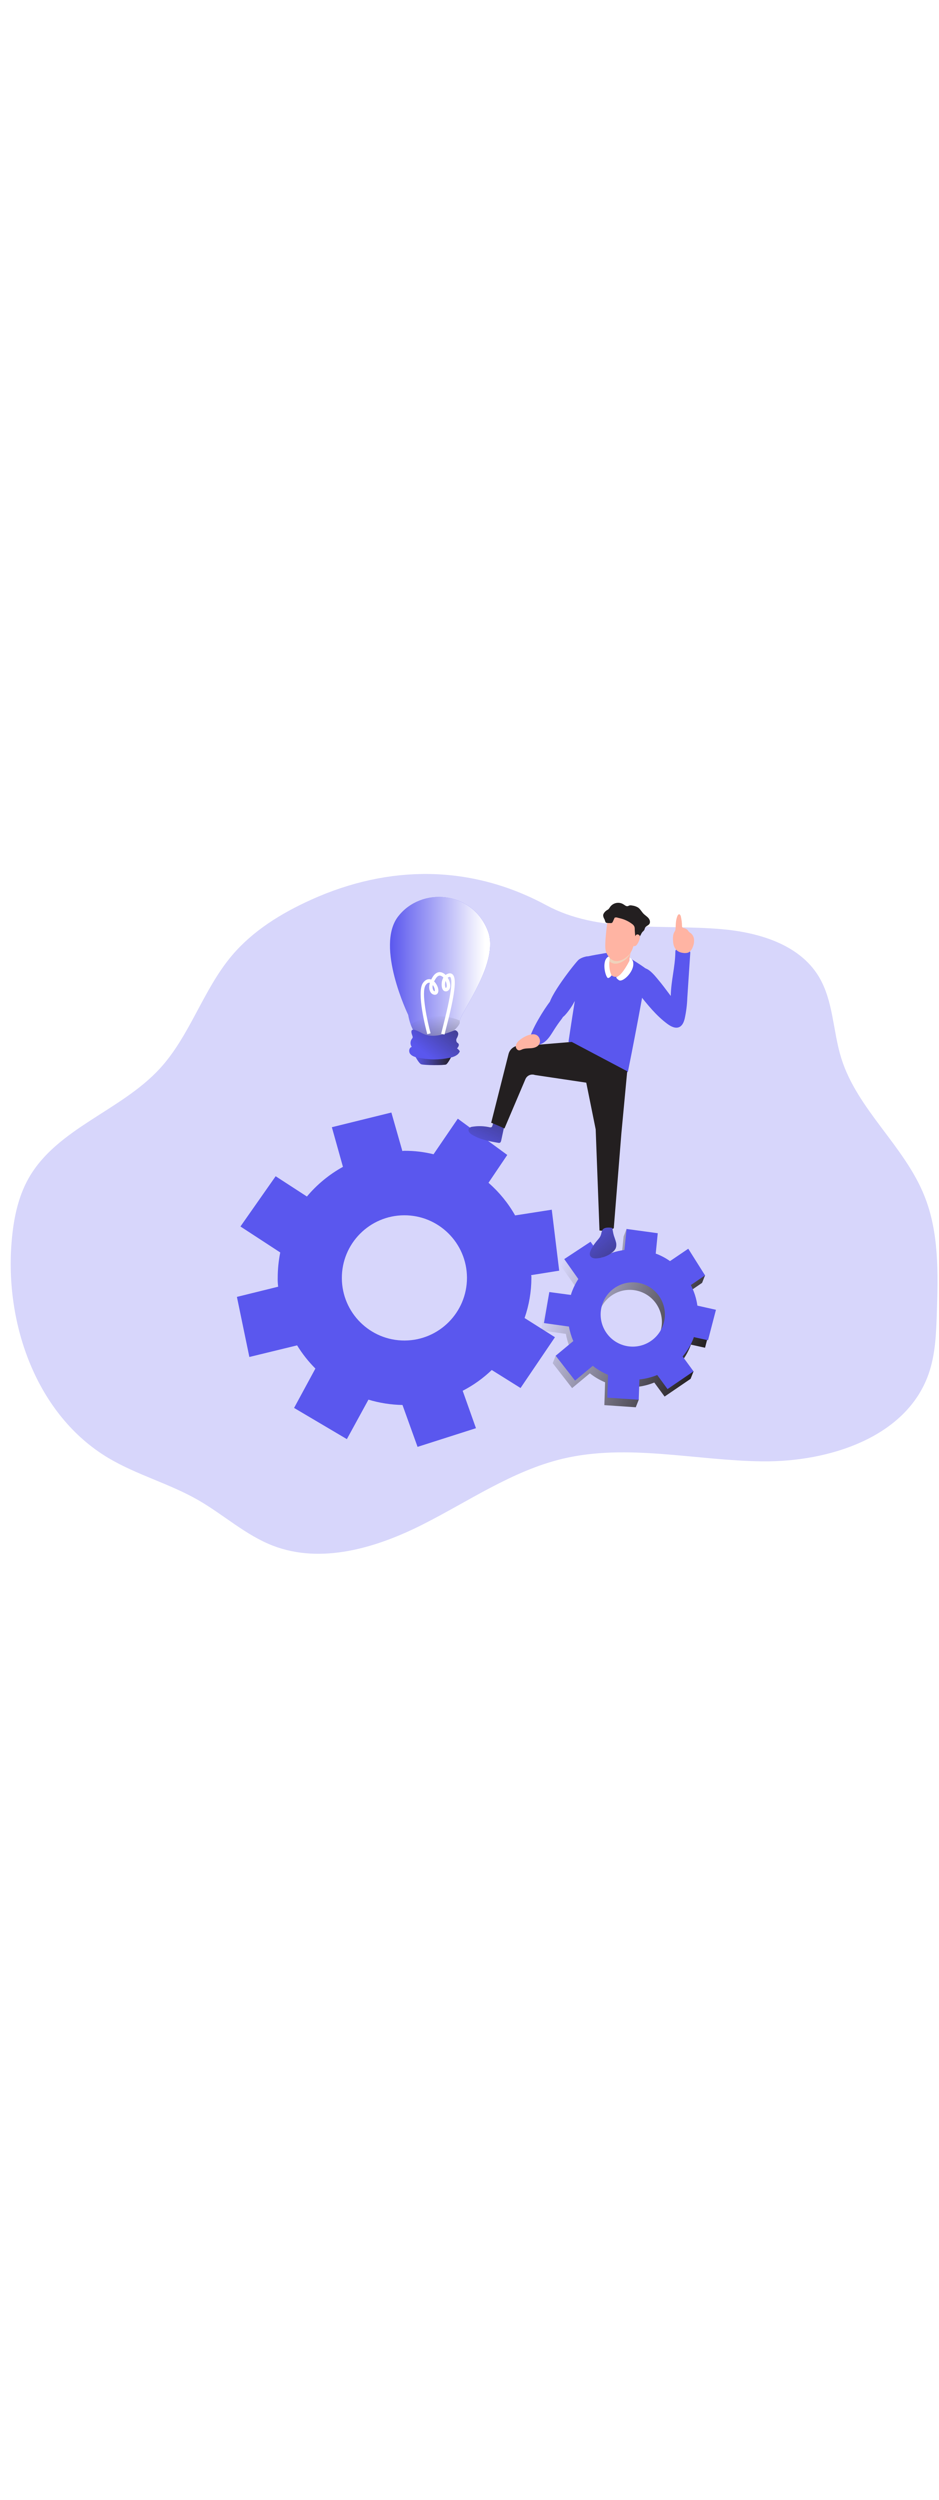 <svg id="_0210_creative_process" xmlns="http://www.w3.org/2000/svg" xmlns:xlink="http://www.w3.org/1999/xlink" viewBox="0 0 500 500" data-imageid="creative-process-46" imageName="Creative Process" class="illustrations_image" style="width: 188px;"><defs><style>.cls-1_creative-process-46{fill:url(#linear-gradient);}.cls-1_creative-process-46,.cls-2_creative-process-46,.cls-3_creative-process-46,.cls-4_creative-process-46,.cls-5_creative-process-46,.cls-6_creative-process-46,.cls-7_creative-process-46,.cls-8_creative-process-46,.cls-9_creative-process-46,.cls-10_creative-process-46,.cls-11_creative-process-46,.cls-12_creative-process-46,.cls-13_creative-process-46,.cls-14_creative-process-46{stroke-width:0px;}.cls-2_creative-process-46{fill:url(#linear-gradient-4-creative-process-46);}.cls-3_creative-process-46{fill:url(#linear-gradient-2-creative-process-46);}.cls-4_creative-process-46{fill:url(#linear-gradient-3-creative-process-46);}.cls-5_creative-process-46{fill:url(#linear-gradient-8-creative-process-46);}.cls-6_creative-process-46{fill:url(#linear-gradient-7-creative-process-46);}.cls-7_creative-process-46{fill:url(#linear-gradient-5-creative-process-46);}.cls-8_creative-process-46{fill:url(#linear-gradient-6-creative-process-46);}.cls-9_creative-process-46{isolation:isolate;opacity:.24;}.cls-9_creative-process-46,.cls-14_creative-process-46{fill:#68e1fd;}.cls-10_creative-process-46{fill:#231f20;}.cls-11_creative-process-46{fill:#fff;}.cls-12_creative-process-46{fill:#ffb4a3;}.cls-13_creative-process-46{fill:#efd2bb;}</style><linearGradient id="linear-gradient-creative-process-46" x1="595.39" y1="1566.52" x2="766.99" y2="1566.52" gradientTransform="translate(-469.22 1840.43) scale(1 -1)" gradientUnits="userSpaceOnUse"><stop offset="0" stop-color="#231f20" stop-opacity="0"/><stop offset="1" stop-color="#231f20"/></linearGradient><linearGradient id="linear-gradient-2-creative-process-46" x1="132.94" y1="2527.42" x2="221.01" y2="2527.42" gradientTransform="translate(-766.19 2573.03) rotate(21.7) scale(1 -1)" xlink:href="#linear-gradient-creative-process-46"/><linearGradient id="linear-gradient-3-creative-process-46" x1="554.76" y1="1976.55" x2="572.94" y2="2029.33" gradientTransform="translate(-541.53 2092.54) rotate(7.09) scale(1 -1)" xlink:href="#linear-gradient-creative-process-46"/><linearGradient id="linear-gradient-4-creative-process-46" x1="615.34" y1="1949.95" x2="661.33" y2="1906.92" gradientTransform="translate(-541.53 2092.54) rotate(7.09) scale(1 -1)" xlink:href="#linear-gradient-creative-process-46"/><linearGradient id="linear-gradient-5-creative-process-46" x1="690.18" y1="1691.32" x2="709.86" y2="1691.32" xlink:href="#linear-gradient-creative-process-46"/><linearGradient id="linear-gradient-6-creative-process-46" x1="676.87" y1="1739.91" x2="730.22" y2="1739.91" gradientTransform="translate(-469.22 1840.43) scale(1 -1)" gradientUnits="userSpaceOnUse"><stop offset="0" stop-color="#fff" stop-opacity="0"/><stop offset=".95" stop-color="#fff"/></linearGradient><linearGradient id="linear-gradient-7-creative-process-46" x1="700.23" y1="1714.97" x2="708.85" y2="1674.39" xlink:href="#linear-gradient-creative-process-46"/><linearGradient id="linear-gradient-8-creative-process-46" x1="695.65" y1="1694.79" x2="725.2" y2="1730.18" xlink:href="#linear-gradient-creative-process-46"/></defs><path id="background_creative-process-46" class="cls-9_creative-process-46 targetColor" d="M165.58,63.74c-15.76,7.11-30.9,16.42-42.06,29.6-15.44,18.25-22.31,42.7-38.51,60.27-20.71,22.47-54.75,31.69-69.79,58.26-5.73,10.15-8.03,21.88-9.01,33.49-3.77,44.16,13.33,92.45,51.37,115.21,15.11,9.03,32.51,13.63,47.79,22.37,13.57,7.76,25.39,18.74,39.98,24.36,25.74,9.9,54.89,1.22,79.52-11.18,24.63-12.4,47.83-28.64,74.66-35.06,34.64-8.24,70.75.96,106.31,1.37,35.56.41,76.6-12.73,88.54-46.25,3.74-10.52,4.13-21.88,4.48-33.04.65-20.9,1.19-42.49-6.63-61.9-10.62-26.61-35.75-45.92-44.28-73.3-4.5-14.45-4.17-30.63-12.07-43.55-10.39-17-31.96-23.36-51.81-25.06-31.53-2.72-65.32,2.32-93.18-12.72-40.05-21.63-83.65-21.69-125.29-2.89Z" style="fill: rgb(90, 87, 238);"/><g id="gear_creative-process-46"><path class="cls-1_creative-process-46" d="M282.97,273.23c.02-.49-.02-.99-.13-1.47h0l14.92-2.38-3.96-32.43-19.51,3.04c-3.7-6.54-8.49-12.4-14.15-17.33h-.04l10.01-14.78v-8.42l-26.34-10.91-12.92,18.92c-5.03-1.24-10.2-1.86-15.38-1.84-.41-.02-.82.02-1.22.12l-5.85-20.49-31.69-.56v8.38l5.9,21.08c-7.32,4.03-13.84,9.38-19.22,15.77l-16.61-10.79-18.75,18.36v8.39l21.19,13.82c-.89,4.45-1.34,8.98-1.35,13.52-.04,1.57.04,3.13.25,4.69l-21.97-2.95v8.38l6.63,31.95,25.42-6.18h0c2.75,4.48,6.02,8.62,9.74,12.34l-11.35,12.56v8.4l28.14,16.58,11.49-21h0c5.89,1.77,11.98,2.72,18.13,2.84h0l8.02,22.28,31.1-9.93v-8.39l-7.07-11.5h0c5.67-2.92,10.88-6.64,15.48-11.05l15.33,9.58,18.36-26.99v-8.38l-16.17-1.83c2.37-6.89,3.57-14.12,3.56-21.41ZM215.49,306.54c-18.4.08-33.38-14.77-33.46-33.16-.08-18.4,14.77-33.38,33.16-33.46,18.4-.08,33.38,14.77,33.46,33.16,0,.05,0,.1,0,.15,0,18.34-14.83,33.22-33.16,33.31h0Z"/><path class="cls-14_creative-process-46 targetColor" d="M282.97,264.85c.02-.49-.02-.99-.13-1.47h0l14.92-2.38-3.96-32.43-19.51,3.04c-3.7-6.54-8.49-12.4-14.15-17.34h-.04l10.01-14.82-26.34-19.29-12.92,18.92c-5.03-1.24-10.2-1.86-15.38-1.84-.41-.02-.82.02-1.22.13l-5.85-20.49-31.69,7.81,5.9,21.08c-7.31,4.04-13.82,9.39-19.19,15.79l-16.64-10.79-18.75,26.73,21.19,13.82c-.89,4.45-1.34,8.98-1.35,13.52-.04,1.57.04,3.13.25,4.69l-21.97,5.42,6.63,31.96,25.42-6.18h0c2.75,4.48,6.02,8.62,9.74,12.34l-11.35,20.94,28.11,16.6,11.49-21h0c5.89,1.77,11.98,2.72,18.13,2.84h0l8.02,22.27,31.1-9.93-7.07-19.9h0c5.67-2.92,10.88-6.64,15.48-11.05l15.33,9.58,18.32-27.02-16.17-10.21c2.39-6.86,3.62-14.08,3.63-21.35ZM215.49,298.16c-18.4.08-33.38-14.77-33.46-33.16-.08-18.4,14.77-33.38,33.16-33.46,18.4-.08,33.38,14.77,33.46,33.16,0,.05,0,.1,0,.15-.01,18.33-14.83,33.22-33.16,33.31Z" style="fill: rgb(90, 87, 238);"/><path class="cls-3_creative-process-46" d="M367.64,301.07c.1-.24.17-.48.21-.74h0l7.57,1.67,4.22-16.21-9.88-2.21c-.53-3.82-1.71-7.52-3.48-10.94h0l7.57-5.16,1.58-4-10.52-10.23-9.73,6.63c-2.17-1.54-4.52-2.81-6.99-3.78-.19-.09-.4-.14-.6-.17l1.07-10.88-15.02-6.25-1.58,4-1.14,11.18c-4.26.53-8.39,1.84-12.17,3.86l-5.9-8.28-12.41,5.22-1.59,3.98,7.5,10.6c-1.27,1.96-2.34,4.04-3.2,6.2-.31.74-.55,1.5-.74,2.28l-9.93-5.55-1.58,3.99-2.85,16.51,13.26,1.84h0c.47,2.66,1.25,5.25,2.33,7.73l-7.75,3.86-1.58,3.99,10.32,13.26,9.45-7.86h0c2.47,1.95,5.2,3.56,8.11,4.78h0l-.38,12.14,16.72,1.13,1.58-3.99-1.2-6.82h0c3.25-.32,6.44-1.11,9.47-2.35l5.5,7.47,13.85-9.44,1.58-4-7.37-3.92c2.42-2.85,4.36-6.09,5.72-9.57ZM329.14,304.24c-8.8-3.43-13.15-13.34-9.72-22.14,3.43-8.8,13.34-13.15,22.14-9.72,8.8,3.43,13.15,13.34,9.72,22.14-.01.03-.02.06-.03.08-3.46,8.75-13.34,13.05-22.11,9.63h0Z"/><path class="cls-14_creative-process-46 targetColor" d="M369.21,297.08c.1-.24.18-.48.22-.74h0l7.58,1.68,4.22-16.21-9.88-2.21c-.54-3.82-1.72-7.52-3.49-10.94h0l7.56-5.16-8.93-14.17-9.73,6.59c-2.17-1.54-4.52-2.81-6.99-3.78-.2-.09-.4-.14-.61-.18l1.08-10.88-16.6-2.26-1.14,11.18c-4.26.54-8.38,1.87-12.15,3.91l-5.9-8.29-14,9.22,7.49,10.6c-1.26,1.96-2.33,4.03-3.19,6.2-.31.74-.55,1.5-.74,2.28l-11.51-1.55-2.85,16.51,13.3,1.85h0c.47,2.66,1.25,5.25,2.32,7.72l-9.39,7.8,10.32,13.23,9.45-7.86h0c2.47,1.96,5.2,3.56,8.11,4.78h0l-.38,12.14,16.72,1.13.38-10.82h0c3.26-.33,6.45-1.12,9.48-2.35l5.48,7.49,13.84-9.44-5.79-7.91c2.43-2.85,4.38-6.08,5.74-9.57ZM330.72,300.24c-8.8-3.43-13.15-13.34-9.72-22.14,3.43-8.8,13.34-13.15,22.14-9.72,8.8,3.43,13.15,13.34,9.72,22.14-.01.03-.02.05-.03.08-3.47,8.74-13.34,13.05-22.11,9.64h0Z" style="fill: rgb(90, 87, 238);"/></g><g id="character_creative-process-46"><path class="cls-14_creative-process-46 targetColor" d="M260.66,184.72c-2.96-.66-6.03-.76-9.03-.29-.74.03-1.44.36-1.92.93-.34.61-.3,1.36.1,1.93.39.55.89,1.01,1.47,1.35,4.17,2.61,9.16,3.51,14,4.35.27.07.55.07.82,0,.5-.18.69-.79.8-1.32l1.52-7.16c.06-.2.06-.41,0-.61-.07-.17-.18-.33-.32-.44-.97-.91-3.53-2.39-4.89-1.53-1.36.85-.41,3.29-2.55,2.81Z" style="fill: rgb(90, 87, 238);"/><path class="cls-4_creative-process-46" d="M260.66,184.72c-2.96-.66-6.03-.76-9.03-.29-.74.03-1.44.36-1.92.93-.34.61-.3,1.36.1,1.93.39.55.89,1.01,1.47,1.35,4.17,2.61,9.16,3.51,14,4.35.27.07.55.07.82,0,.5-.18.69-.79.8-1.32l1.52-7.16c.06-.2.06-.41,0-.61-.07-.17-.18-.33-.32-.44-.97-.91-3.53-2.39-4.89-1.53-1.36.85-.41,3.29-2.55,2.81Z"/><path class="cls-14_creative-process-46 targetColor" d="M335.25,94.64s8.01,4.96,8.89,5.95c.88.99-9.2,51.89-9.74,54.38s-14.74-2.31-20.52-4.3c-5.78-2-11.15-11.54-11.15-11.54,0,0,6.49-43.83,7.79-44.6s13.15-2.65,13.15-2.65l11.58,2.77Z" style="fill: rgb(90, 87, 238);"/><path class="cls-14_creative-process-46 targetColor" d="M312.83,93.76s-3.03.41-4.75,1.89c-1.72,1.48-16.47,20.21-15.68,24.7.79,4.5,5.43,6.52,7.01,5.9s5.41-6.17,6.15-7.8c.74-1.64,10.88-14.52,10.88-14.52l-3.62-10.16Z" style="fill: rgb(90, 87, 238);"/><path class="cls-12_creative-process-46" d="M336.36,89.66s-1.55,5.36-1.25,7.48c.3,2.12-3.37,7.79-7.54,7.55-4.17-.24-3.79-7.37-3.74-8.17s1.32-1.18,1.02-3.29,11.24-6.08,11.51-3.57Z"/><path class="cls-13_creative-process-46" d="M324.84,93.22c.18,1-.13,2.03-.83,2.78.87.97,2.06,1.57,3.35,1.71,2.51.14,6.39-1.74,8.27-5.41l.1-.2c.32-1.37.62-2.43.62-2.43-.27-2.53-11.81,1.46-11.52,3.55Z"/><path class="cls-11_creative-process-46" d="M335.07,96.36s-3.82,7.7-6.73,8.37c0,0-.8.38,1.22,1.75s8.22-4.57,7.64-9.22c-.11-1.2-.85-2.26-1.94-2.78l-.19,1.88Z"/><path class="cls-11_creative-process-46" d="M324.8,94.08s-1.25,5.75.87,9.87c0,0-1.08,1.44-1.92,1.39s-2.65-5.16-1.6-8.89c.61-2.2,2.26-3.01,2.65-2.37Z"/><path class="cls-10_creative-process-46" d="M333.98,154.94l-3.1,32.95-4.05,50.49s-2.21,1.97-7.61,1.25l-2.03-53.8-5.02-24.83-27.34-4.08c-2-.72-4.22.25-5.05,2.21l-11.16,26.23s-4.38-2.04-7.07-3.04l9.23-36.52c.81-3.22,4.08-5.17,7.3-4.36.06.01.11.03.17.05l26.21-2.16,29.52,15.6Z"/><path class="cls-12_creative-process-46" d="M323.25,76.78s-1.47,10.82-.77,13.8c.7,2.98,3.04,5.62,5.55,5.76s6.39-1.74,8.27-5.41c1.88-3.67,3.23-12.82,2.88-14.09s-2.65-5.37-9.36-5.16c-4.62.18-6.48,3.43-6.57,5.11Z"/><path class="cls-10_creative-process-46" d="M327.18,73.49l-.83,1.82c-.17.59-.77.95-1.37.8-.57,0-1.15,0-1.72-.06-.21,0-.42-.05-.6-.17-.43-.35-.55-1.34-.8-1.84-.43-.63-.67-1.37-.69-2.14.06-.43.23-.83.48-1.19.41-.6.94-1.1,1.55-1.47.27-.14.53-.3.77-.49.31-.32.58-.69.8-1.08,1.62-2.41,4.88-3.07,7.3-1.47.69.45,1.43,1.11,2.21.9.29-.07.54-.25.82-.35.45-.11.93-.11,1.38,0,1.13.12,2.23.48,3.22,1.05,1.26.85,1.95,2.31,3.02,3.39.81.81,1.83,1.4,2.57,2.27s1.13,2.21.47,3.15c-.57.8-1.72,1.04-2.21,1.89-.24.41-.27.9-.5,1.31-.27.38-.59.73-.96,1.02-.36.46-.66.97-.87,1.51-.39.66-.83,1.29-1.3,1.89-.22.28-.51.59-.86.55s-.63-.6-.69-1.05c-.22-1.45-.35-2.91-.39-4.37.02-.46-.04-.92-.18-1.36-.28-.6-.73-1.12-1.29-1.47-1.73-1.3-3.7-2.25-5.78-2.82-.6-.16-1.2-.29-1.81-.45-.53-.22-1.13-.22-1.66,0"/><path class="cls-12_creative-process-46" d="M337.95,83.89s.55-2.48,2.21-1.55c1.66.93-.74,5.41-1.58,5.78-.39.21-.83.31-1.27.29"/><path class="cls-14_creative-process-46 targetColor" d="M281.88,138.23c-.11.42-.09.85.05,1.26.18.34.45.61.79.78,2.28,1.37,5.35.6,7.43-1.06s3.43-4.04,4.86-6.29c1.26-1.99,2.61-3.93,4.05-5.79.54-.74,1.12-1.58.8-2.41-.15-.32-.37-.61-.64-.84-4.72-4.63-2.02-11.35-6.14-6.26-3.24,3.96-10.4,15.57-11.19,20.62Z" style="fill: rgb(90, 87, 238);"/><path class="cls-12_creative-process-46" d="M276.41,138.59c-.92.71-1.55,1.73-1.75,2.87-.11,1.14.74,2.42,1.91,2.35.5-.08.98-.25,1.41-.49,1.42-.6,3.01-.53,4.55-.63s3.19-.46,4.19-1.62c.79-.95,1.02-2.24.6-3.4-1.75-4.83-8.45-1.3-10.91.92Z"/><path class="cls-14_creative-process-46 targetColor" d="M318.61,244.21c-1.06,1.18-2.03,2.43-2.9,3.74-.7.95-1.21,2.02-1.52,3.15-.14.51-.14,1.05,0,1.55.28.68.85,1.2,1.55,1.41.7.21,1.43.27,2.15.18,2.88-.21,5.64-1.23,7.97-2.95.83-.56,1.52-1.32,1.98-2.21.41-1.12.45-2.35.1-3.49-.29-1.15-.74-2.25-1.1-3.39-.36-1.14-.49-2.38-.74-3.57-.01-.23-.21-.41-.44-.4,0,0,0,0,0,0-1.47-.21-3.96-.35-4.89,1.16-.31.62-.51,1.28-.62,1.96-.25,1.07-.79,2.05-1.55,2.84Z" style="fill: rgb(90, 87, 238);"/><path class="cls-2_creative-process-46" d="M318.59,244.41c-1.06,1.18-2.03,2.43-2.91,3.74-.69.95-1.21,2.02-1.52,3.15-.14.51-.14,1.05,0,1.55.28.68.85,1.2,1.55,1.41.7.21,1.43.27,2.15.18,2.88-.21,5.64-1.23,7.97-2.95.84-.57,1.53-1.34,1.98-2.25.42-1.12.46-2.35.1-3.49-.29-1.15-.77-2.21-1.1-3.39s-.49-2.38-.74-3.57c-.01-.1-.05-.19-.12-.27-.09-.07-.21-.11-.32-.12-1.51-.21-3.96-.35-4.89,1.15-.3.62-.51,1.28-.62,1.96-.25,1.08-.78,2.07-1.54,2.87Z"/><path class="cls-14_creative-process-46 targetColor" d="M350.05,105.72c3.1,3.68,4.2,5.33,7.12,9.16.18-8.51,2.27-14.91,2.45-23.42-.06-.48.1-.95.43-1.3.31-.18.66-.26,1.02-.21,1.82.05,3.63.29,5.4.74.34.05.66.21.89.46.18.32.24.69.18,1.05-.53,7.89-1.05,15.78-1.56,23.67-.13,3.75-.6,7.48-1.41,11.15-.44,1.72-1.17,3.57-2.77,4.36-2.07,1.02-4.51-.23-6.37-1.6-5.94-4.36-10.6-10.2-15.18-15.97-.49-.54-.88-1.17-1.13-1.86-.2-.86-.2-1.75,0-2.6.35-2.31.24-8.96,3.35-9.29,2.75-.25,6.1,3.88,7.59,5.66Z" style="fill: rgb(90, 87, 238);"/><path class="cls-12_creative-process-46" d="M358.42,86.13c-.13-1.72-.24-3.54.56-5.07.2-.33.39-.68.55-1.04.15-.45.22-.92.22-1.4.1-2.17.12-4.42,1.02-6.4.17-.38.45-.79.86-.8s.78.6.9,1.11c.38,1.65.6,3.33.63,5.02-.03.3.05.6.22.85.14.14.32.24.51.29.76.15,1.48.48,2.1.95.32.32.51.74.81,1.07.34.32.71.6,1.11.85.99.85,1.59,2.07,1.67,3.37.08,1.29-.14,2.59-.64,3.79-.5,1.31-1.29,2.65-2.61,3.13-.91.25-1.87.29-2.79.1-3.24-.41-4.88-2.64-5.11-5.82Z"/></g><g id="lamp_creative-process-46"><path class="cls-14_creative-process-46 targetColor" d="M220.96,146.77s2,3.85,3.28,4.42,12.23.61,13.26.14,3.14-4.75,3.14-4.75l-19.68.19Z" style="fill: rgb(90, 87, 238);"/><path class="cls-7_creative-process-46" d="M220.96,146.77s2,3.85,3.28,4.42,12.23.61,13.26.14,3.14-4.75,3.14-4.75l-19.68.19Z"/><path class="cls-14_creative-process-46 targetColor" d="M244.84,127.98c-.06.22-.07.45-.04.67.67,3.46-19.4,20.33-26.14,1.34-.57-1.64-1.01-3.32-1.3-5.03,0,0-17.62-36.43-5.39-52.32,12.23-15.9,39.51-13.93,47.85,7.79,6.18,16.07-13.75,41.96-14.97,47.55Z" style="fill: rgb(90, 87, 238);"/><path class="cls-8_creative-process-46" d="M244.84,127.98c-.06.22-.07.45-.04.67.67,3.46-19.4,20.33-26.14,1.34-.57-1.64-1.01-3.32-1.3-5.03,0,0-17.62-36.43-5.39-52.32,12.23-15.9,39.51-13.93,47.85,7.79,6.18,16.07-13.75,41.96-14.97,47.55Z"/><path class="cls-6_creative-process-46" d="M244.81,128.62c.67,3.46-19.4,20.33-26.14,1.34,7.87-4.91,17.65-5.66,26.18-1.99-.06.21-.07.43-.04.65Z"/><path class="cls-14_creative-process-46 targetColor" d="M219.57,136.08c.14.27.2.57.18.87-.08.28-.23.53-.43.74-.94,1.27-.97,2.99-.07,4.29-1.43.37-1.75,2.45-.88,3.64s2.39,1.67,3.82,2c5.68,1.29,11.56,1.34,17.26.15,2.21-.46,4.62-1.36,5.38-3.46-.37-.61-.87-1.13-1.47-1.53.66-.74,1.33-1.83.7-2.58-.21-.25-.52-.39-.74-.62-.47-.65-.51-1.52-.11-2.21.4-.67.67-1.41.8-2.17,0-1.04-.74-1.93-1.76-2.11-5.2,2.06-10.99,4.14-16.21,2.21-2.44-.96-8.81-5.45-6.46.77Z" style="fill: rgb(90, 87, 238);"/><path class="cls-5_creative-process-46" d="M219.57,136.08c.14.27.2.57.18.87-.08.28-.23.53-.43.74-.94,1.27-.97,2.99-.07,4.29-1.43.37-1.75,2.45-.88,3.64s2.39,1.67,3.82,2c5.68,1.29,11.56,1.34,17.26.15,2.21-.46,4.62-1.36,5.38-3.46-.37-.61-.87-1.13-1.47-1.53.66-.74,1.33-1.83.7-2.58-.21-.25-.52-.39-.74-.62-.47-.65-.51-1.52-.11-2.21.4-.67.67-1.41.8-2.17,0-1.04-.74-1.93-1.76-2.11-5.2,2.06-10.99,4.14-16.21,2.21-2.44-.96-8.81-5.45-6.46.77Z"/><path class="cls-11_creative-process-46" d="M236.69,135.43l-1.78-.43,2.21-8.84c4.12-16.73,3.41-20.59,2.62-21.37-.06-.06-.13-.13-.4-.07-.35.06-.67.21-.95.42.52.83.91,1.74,1.16,2.69.46,1.86.15,3.36-.86,4.13-.61.55-1.5.65-2.21.25-1.25-.74-1.47-2.95-1.22-4.72.13-.84.42-1.65.84-2.4-.43-.51-1.02-.87-1.67-1.02-.84-.16-1.67.41-2.45,1.62-.3.48-.58.97-.83,1.47,1.74,1.61,2.81,4.56,2.02,6.04-.28.68-.97,1.1-1.7,1.05-1.01-.07-1.91-.68-2.35-1.6-.38-.69-.97-2.28-.21-4.76-.57-.17-1.33-.04-2.21,1.18-2.63,3.6.97,19.76,2.58,25.67l-1.75.48c-.62-2.26-5.9-22.27-2.3-27.27,1.61-2.21,3.29-2.21,4.38-1.79.25-.51.54-1,.85-1.47,1.47-2.35,3.15-2.63,4.27-2.44.99.2,1.88.72,2.56,1.47.5-.4,1.08-.68,1.71-.82.75-.19,1.55.04,2.09.6,1.31,1.36,2.25,5.2-2.17,23.12l-2.24,8.82ZM230.45,109.1c-.24.88-.15,1.82.24,2.65.27.48.59.65.74.65h0c.35-.54-.08-2.11-.97-3.29ZM237.26,106.89c-.1.29-.18.59-.23.89-.27,1.55.1,2.68.34,2.86,0,0,.07-.04.19-.13.39-.29.46-1.17.2-2.21-.12-.5-.28-.99-.5-1.45v.04Z"/></g></svg>